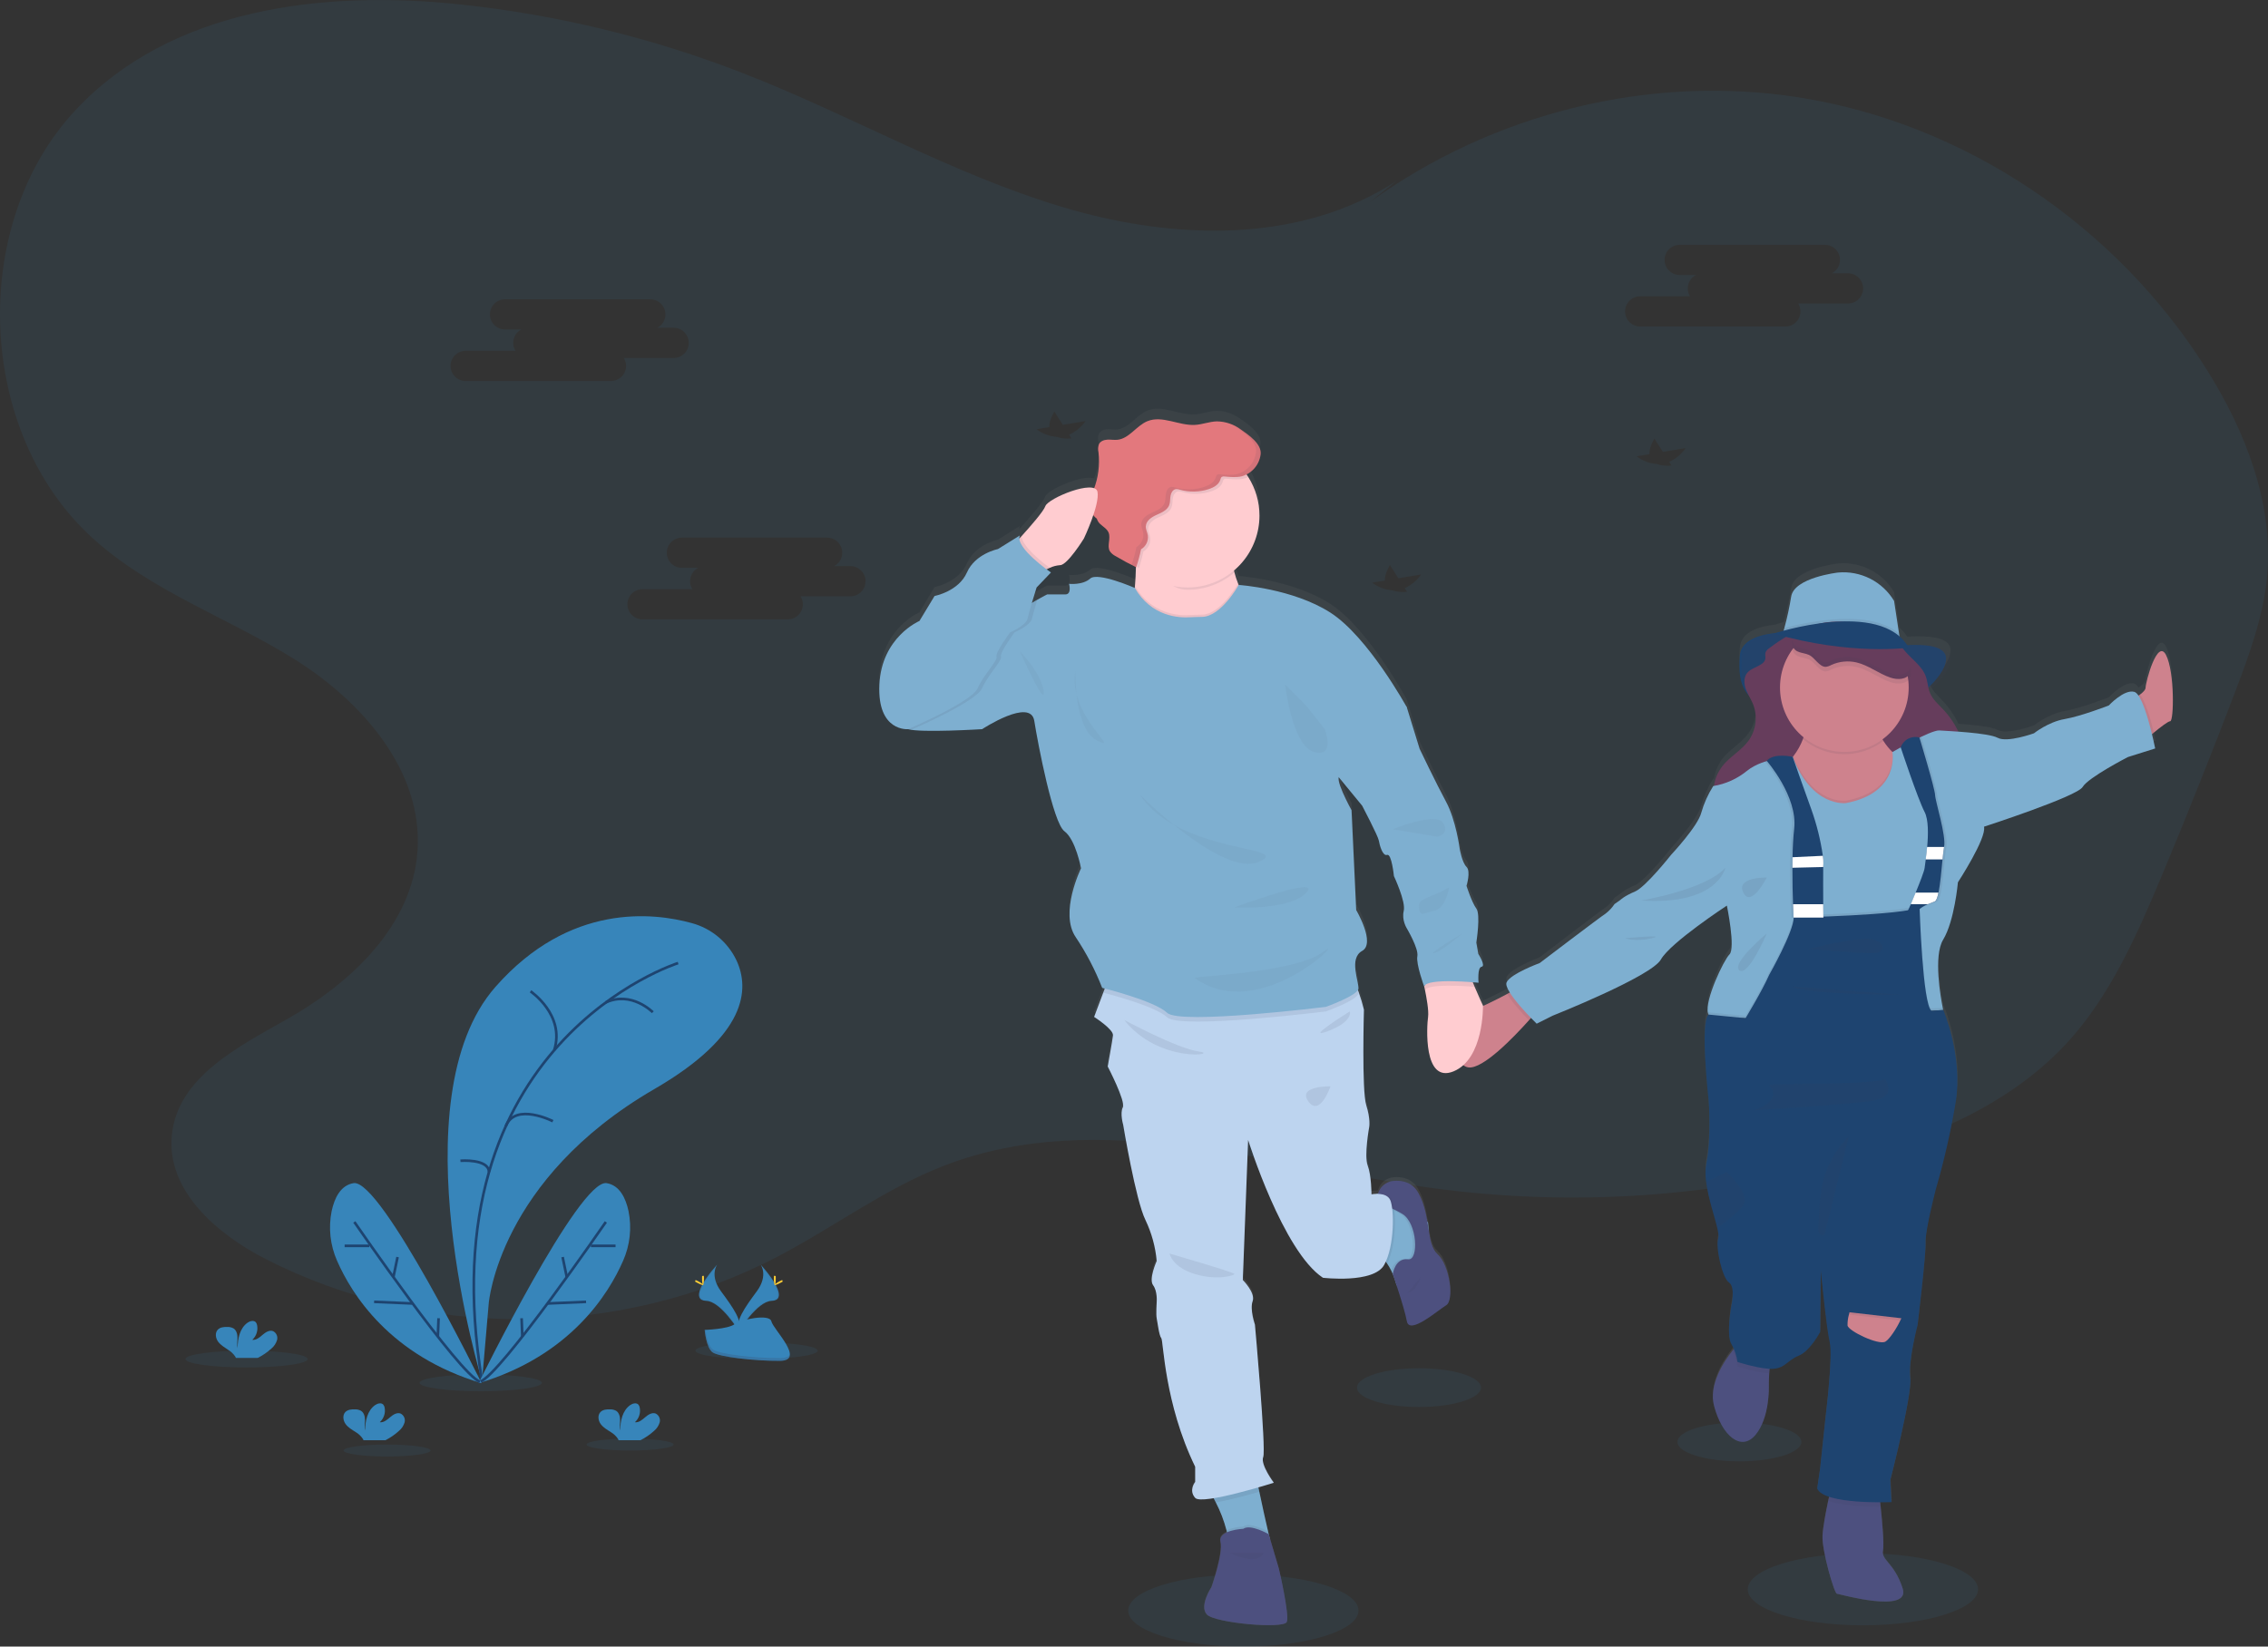<svg width="862" height="626" viewBox="0 0 862 626" fill="none" xmlns="http://www.w3.org/2000/svg">
<rect x="0" y="0" width="862" height="626" fill="#333333" stroke="none"/>
<g clip-path="url(#clip0_1224:1309)">
<path opacity="0.1" d="M838.992 140.954C804.554 85.733 746.51 46.901 683.75 37.032C627.116 28.135 567.449 42.946 520.533 76.896L530.873 68.72C493.918 92.899 445.91 91.32 403.869 78.733C361.827 66.146 323.212 43.697 282.239 27.755C247.922 14.408 211.996 5.66 175.391 1.738C123.184 -3.879 64.859 2.923 28.51 42.073C-11.993 85.672 -8.885 164.298 34.931 204.337C57.21 224.698 86.395 234.703 111.843 250.578C137.291 266.452 160.851 292.871 158.683 323.549C156.674 351.949 133.349 373.729 109.213 387.394C90.549 397.97 67.573 409.509 65.321 431.426C63.145 452.607 82.468 469.202 100.95 478.646C161.139 509.43 235.292 509.134 295.255 477.887C316.647 466.735 336.311 451.893 358.742 443.201C417.643 420.372 482.547 443.352 544.92 451.756C597.888 458.859 651.742 455.192 703.263 440.976C734.153 432.443 765.158 419.401 786.854 395.107C802.447 377.525 812.218 355.38 821.398 333.494C831.162 310.142 840.544 286.625 849.545 262.944C854.942 248.725 860.264 234.233 861.674 219.027C864.16 191.454 853.502 164.2 838.992 140.954ZM232.192 144.849H176.975C175.455 144.849 173.998 144.244 172.923 143.168C171.848 142.091 171.244 140.632 171.244 139.109C171.244 137.587 171.848 136.127 172.923 135.051C173.998 133.975 175.455 133.37 176.975 133.37H195.926C195.509 132.7 195.234 131.95 195.121 131.168C195.007 130.386 195.056 129.589 195.266 128.827C195.475 128.065 195.84 127.355 196.337 126.741C196.835 126.128 197.454 125.624 198.155 125.262H191.947C190.427 125.262 188.969 124.658 187.894 123.581C186.82 122.505 186.216 121.045 186.216 119.523C186.216 118.001 186.82 116.541 187.894 115.465C188.969 114.388 190.427 113.784 191.947 113.784H247.156C248.442 113.777 249.693 114.204 250.707 114.996C251.721 115.788 252.44 116.898 252.748 118.148C253.056 119.399 252.935 120.717 252.405 121.89C251.875 123.063 250.966 124.024 249.824 124.617H256.04C257.56 124.617 259.018 125.222 260.093 126.298C261.167 127.374 261.771 128.834 261.771 130.356C261.771 131.878 261.167 133.338 260.093 134.415C259.018 135.491 257.56 136.096 256.04 136.096H237.089C237.661 137.004 237.964 138.058 237.961 139.132C237.951 140.656 237.338 142.113 236.256 143.185C235.175 144.256 233.713 144.855 232.192 144.849ZM323.219 226.709H304.268C304.81 227.577 305.11 228.574 305.136 229.597C305.163 230.62 304.915 231.631 304.419 232.526C303.923 233.42 303.197 234.165 302.315 234.683C301.434 235.201 300.43 235.473 299.409 235.47H244.199C242.68 235.47 241.222 234.866 240.147 233.789C239.072 232.713 238.469 231.253 238.469 229.731C238.469 228.209 239.072 226.749 240.147 225.673C241.222 224.596 242.68 223.992 244.199 223.992H263.151C262.733 223.321 262.459 222.57 262.346 221.788C262.233 221.006 262.283 220.208 262.493 219.447C262.704 218.685 263.069 217.975 263.567 217.361C264.065 216.748 264.685 216.245 265.387 215.884H259.171C257.651 215.884 256.193 215.279 255.119 214.203C254.044 213.126 253.44 211.667 253.44 210.144C253.44 208.622 254.044 207.163 255.119 206.086C256.193 205.01 257.651 204.405 259.171 204.405H314.38C315.665 204.402 316.913 204.831 317.924 205.625C318.935 206.418 319.65 207.528 319.955 208.778C320.259 210.028 320.135 211.343 319.603 212.514C319.07 213.684 318.16 214.641 317.018 215.231H323.227C324.747 215.231 326.204 215.836 327.279 216.912C328.354 217.988 328.958 219.448 328.958 220.97C328.958 222.492 328.354 223.952 327.279 225.028C326.204 226.105 324.747 226.709 323.227 226.709H323.219ZM406.332 165.263L407.227 166.659C405.338 166.88 403.425 166.688 401.617 166.098C398.842 165.882 396.187 164.873 393.969 163.19L398.812 162.378C398.752 160.928 399.275 159.007 400.715 156.456L403.944 161.52L412.601 160.078C411.025 162.348 408.857 164.141 406.332 165.263ZM533.875 223.597L534.77 224.994C532.881 225.209 530.969 225.018 529.16 224.432C526.385 224.216 523.73 223.207 521.511 221.524L526.355 220.712C526.295 219.262 526.818 217.341 528.258 214.791L531.487 219.854L540.144 218.412C538.568 220.682 536.399 222.476 533.875 223.597V223.597ZM634.416 175.587L635.311 176.984C633.422 177.204 631.509 177.013 629.701 176.422C626.914 176.2 624.25 175.177 622.029 173.477L626.873 172.664C626.813 171.214 627.336 169.294 628.776 166.743L632.005 171.807L640.655 170.364C639.094 172.646 636.935 174.453 634.416 175.587V175.587ZM702.383 115.378H683.432C683.974 116.245 684.274 117.242 684.301 118.265C684.327 119.288 684.08 120.3 683.583 121.194C683.087 122.089 682.361 122.834 681.48 123.351C680.598 123.869 679.595 124.141 678.573 124.139H623.379C621.859 124.139 620.401 123.534 619.326 122.458C618.252 121.381 617.648 119.922 617.648 118.399C617.648 116.877 618.252 115.417 619.326 114.341C620.401 113.265 621.859 112.66 623.379 112.66H642.33C641.914 111.987 641.642 111.234 641.532 110.45C641.421 109.666 641.475 108.868 641.688 108.106C641.902 107.344 642.272 106.634 642.774 106.022C643.276 105.411 643.899 104.91 644.604 104.552H638.388C636.868 104.552 635.411 103.948 634.336 102.871C633.261 101.795 632.657 100.335 632.657 98.813C632.657 97.291 633.261 95.831 634.336 94.755C635.411 93.678 636.868 93.074 638.388 93.074H693.597C694.882 93.07 696.13 93.5 697.141 94.293C698.152 95.086 698.868 96.197 699.172 97.446C699.477 98.696 699.353 100.012 698.82 101.182C698.287 102.353 697.377 103.31 696.236 103.899H702.383C703.903 103.899 705.361 104.504 706.436 105.58C707.51 106.657 708.114 108.116 708.114 109.639C708.114 111.161 707.51 112.621 706.436 113.697C705.361 114.773 703.903 115.378 702.383 115.378V115.378Z" fill="#3785BA"/>
<path opacity="0.1" d="M472.563 626C496.733 626 516.326 619.868 516.326 612.305C516.326 604.741 496.733 598.609 472.563 598.609C448.394 598.609 428.801 604.741 428.801 612.305C428.801 619.868 448.394 626 472.563 626Z" fill="#3785BA"/>
<path opacity="0.1" d="M539.318 534.915C552.33 534.915 562.879 531.615 562.879 527.543C562.879 523.472 552.33 520.172 539.318 520.172C526.306 520.172 515.758 523.472 515.758 527.543C515.758 531.615 526.306 534.915 539.318 534.915Z" fill="#3785BA"/>
<path opacity="0.1" d="M661.099 555.564C674.111 555.564 684.66 552.264 684.66 548.193C684.66 544.122 674.111 540.821 661.099 540.821C648.087 540.821 637.539 544.122 637.539 548.193C637.539 552.264 648.087 555.564 661.099 555.564Z" fill="#3785BA"/>
<path opacity="0.1" d="M708.032 617.907C732.201 617.907 751.795 611.776 751.795 604.212C751.795 596.648 732.201 590.517 708.032 590.517C683.863 590.517 664.27 596.648 664.27 604.212C664.27 611.776 683.863 617.907 708.032 617.907Z" fill="#3785BA"/>
<path d="M823.249 245.833C819.944 239.304 815.486 256.279 815.486 258.291C815.486 259.157 814.501 260.143 813.371 260.986C813.182 261.13 812.992 261.267 812.795 261.396C812.443 260.722 811.874 260.187 811.18 259.878C807.299 258.792 801.485 265.101 801.485 265.101C801.485 265.101 790.925 269.238 784.679 270.324C778.433 271.41 773.05 275.767 773.05 275.767C773.05 275.767 762.923 279.472 759.261 277.513C756.942 276.268 749.952 275.555 744.32 275.137C744.259 275.016 744.206 274.894 744.153 274.773C742.742 271.851 740.902 269.156 738.695 266.779C736.792 264.736 734.571 262.854 733.525 260.265C733.434 260.037 733.358 259.809 733.283 259.574C737.194 255.991 741.265 251.307 741.341 247.253C741.424 242.698 734.655 241.848 729.015 241.939C727.575 241.939 726.157 241.939 724.883 242.037C724.062 240.764 723.067 239.612 721.927 238.614L721.775 237.604L719.865 225.047C717.699 221.417 714.553 218.474 710.79 216.556C707.027 214.638 702.799 213.824 698.594 214.206C698.594 214.206 681.917 216.089 680.795 223.491C680.139 227.558 679.269 231.587 678.187 235.562C678.074 235.949 677.983 236.26 677.914 236.503C676.338 236.936 675.178 237.262 674.579 237.475C668.742 238.09 661.654 240.117 661.23 246.304C660.805 252.491 661.229 257.691 664.648 261.335C665.217 262.429 665.816 263.507 666.278 264.645C667.171 266.913 667.495 269.364 667.223 271.786C666.951 274.208 666.09 276.526 664.717 278.538C662.367 281.894 658.735 284.088 655.893 287.026C653.492 289.47 651.942 292.625 651.473 296.022L651.109 296.075C649.112 299.248 647.58 302.691 646.561 306.301C645.265 311.524 635.145 322.41 635.145 322.41C635.145 322.41 625.472 334.785 621.379 336.531C617.285 338.277 615.776 339.795 615.776 339.795L613.616 341.313C613.616 341.313 611.895 343.925 610.174 345.011C608.454 346.096 585.159 363.952 585.159 363.952C585.159 363.952 574.174 368.082 572.666 371.346C572.279 372.174 572.825 373.624 573.848 375.271L572.81 375.825C570.005 377.343 566.541 379.12 563.653 380.38C563.655 380.335 563.655 380.289 563.653 380.243C563.653 380.243 561.917 376.516 560.492 373.069C560.241 372.454 559.991 371.847 559.733 371.27C561.083 371.376 561.932 371.468 561.932 371.468C561.932 371.468 561.356 365.66 563.084 365.394C564.812 365.128 561.833 360.46 561.833 360.46L561.075 356.11C561.075 356.11 562.804 345.367 561.075 343.044C559.347 340.721 557.346 334.344 557.346 334.344C557.346 334.344 559.066 328.825 557.346 327.087C555.625 325.348 554.761 320.118 554.761 320.118C554.761 320.118 553.32 309.094 549.591 302.125C545.861 295.156 539.531 281.81 539.531 281.81L534.649 265.868C534.649 265.868 520.004 238.872 505.639 229.595C491.273 220.318 470.768 218.966 470.768 218.966C470.7 218.792 470.624 218.625 470.556 218.45C470.004 217.05 469.539 215.618 469.161 214.161C469.1 213.918 469.055 213.675 469.002 213.402C474.048 209.071 477.372 203.068 478.368 196.488C479.365 189.908 477.967 183.188 474.429 177.554C474.217 177.22 473.997 176.901 473.77 176.582C475.208 175.812 476.441 174.708 477.364 173.362C478.287 172.015 478.875 170.467 479.076 168.846C479.531 164.853 474.528 161.391 471.579 159.326C471.284 159.114 470.973 158.909 470.662 158.719L470.268 158.476L469.737 158.172C469.57 158.081 469.396 157.983 469.214 157.899L468.812 157.694C466.826 156.675 464.623 156.154 462.392 156.176C459.625 156.267 456.971 157.36 454.212 157.527C448.072 157.907 441.75 153.731 436.057 156.108C431.872 157.838 429.174 162.758 424.686 163.236C423.427 163.373 422.162 163.122 420.896 163.191C420.261 163.172 419.632 163.316 419.069 163.608C418.505 163.9 418.025 164.331 417.674 164.861C417.174 165.81 417.34 166.964 417.469 168.034C418.018 172.714 417.459 177.457 415.839 181.881C411.556 180.295 398.23 186.117 397.305 188.714C396.6 190.718 391.612 196.48 388.276 200.2L387.427 201.141C387.398 200.738 387.46 200.333 387.609 199.957L379.271 205.18C379.271 205.18 370.659 206.903 367.498 214.168C364.337 221.434 355.195 223.203 355.195 223.203L349.456 232.776C349.456 232.776 335.091 238.849 334.227 257.152C333.363 275.456 345.105 274.279 345.105 274.279C349.98 275.729 373.244 274.279 373.244 274.279C373.244 274.279 391.635 262.087 393.067 271.083C394.5 280.079 400.254 310.256 404.567 313.452C408.88 316.648 410.882 327.671 410.882 327.671C410.882 327.671 402.543 344.798 408.873 354.083C412.912 360.181 416.28 366.7 418.917 373.525L419.834 373.76L419.251 375.347L415.764 384.7C415.764 384.7 423.23 389.482 422.942 391.813C422.654 394.144 420.933 403.709 420.933 403.709C420.933 403.709 427.832 417.055 426.68 419.378C425.527 421.701 426.808 426.051 426.808 426.051C426.808 426.051 431.561 455.074 435.291 462.62C437.622 467.552 439.067 472.856 439.559 478.29C439.559 478.29 436.451 485.251 438.172 487.574C439.892 489.897 439.559 493.959 439.559 493.959C439.559 493.959 439.286 498.893 439.559 500.351C439.832 501.809 440.438 507.016 441.295 507.889C442.151 508.762 442.455 532.851 454.182 557.235V563.043C454.182 563.043 451.597 566.231 454.182 569.116C454.94 569.936 457.669 569.822 461.209 569.23C461.474 569.739 461.74 570.278 462.02 570.839C463.758 574.222 465.119 577.786 466.076 581.468C466.144 581.733 466.197 581.999 466.25 582.265C464.613 583.024 463.392 584.163 463.809 585.932C464.886 590.487 460.368 603.347 460.368 603.347C460.368 603.347 455.622 610.529 458.639 613.793C461.656 617.057 487.938 619.456 489.014 616.625C490.091 613.793 485.982 596.127 485.982 596.127L482.093 582.925L481.866 581.923C481.047 578.355 479.637 572.054 478.531 566.672C478.417 566.11 478.311 565.563 478.197 565.024C481.639 564.03 484.042 563.263 484.042 563.263C484.042 563.263 478.872 556.294 480.016 553.394C481.161 550.494 476.863 502.606 476.863 502.606C476.863 502.606 474.968 496.866 476.097 493.678C477.227 490.489 472.36 485.555 472.36 485.555L474.376 431.867C474.376 431.867 487.589 474.524 502.811 484.689C502.811 484.689 522.058 487.005 526.083 479.747C526.296 479.368 526.493 478.988 526.682 478.533C526.864 478.768 527.039 479.003 527.198 479.246C527.789 480.118 528.316 481.031 528.774 481.979C528.987 482.404 529.176 482.822 529.343 483.232C529.343 483.232 533.687 495.849 534.695 501.292C535.703 506.736 546.399 497.155 549.636 495.219C552.873 493.283 550.925 479.77 546.399 475.633C544.125 473.59 543.564 470 542.92 465.824L542.753 463.547C542.753 463.547 542.677 463.448 542.526 463.281C541.934 459.66 541.1 455.765 539.076 452.114C536.802 448.09 533.088 447.255 529.639 447.559C528.276 447.68 526.982 448.212 525.928 449.085C524.874 449.958 524.108 451.13 523.733 452.448L523.423 452.599C522.676 452.594 521.93 452.655 521.194 452.782C521.194 452.782 521.194 445.532 519.754 441.751C518.313 437.97 520.33 426.955 520.33 426.955C520.33 426.955 520.913 424.055 519.185 418.543C517.457 413.032 518.328 381.974 518.328 381.974C517.776 379.692 517.108 377.44 516.327 375.225C516.236 374.975 516.138 374.724 516.039 374.466C516.18 374.285 516.274 374.071 516.312 373.844C516.6 371.232 512.575 362.236 517.745 359.336C522.915 356.436 515.471 343.667 515.471 343.667L513.742 305.359C513.742 305.359 508.102 295.035 508.898 292.734L517.768 303.613C517.768 303.613 523.832 315.229 524.09 316.967C524.347 318.706 525.53 323.04 527.251 322.479C528.972 321.917 529.836 330.609 529.836 330.609C529.836 330.609 534.43 340.478 533.573 343.955C532.716 347.432 534.718 350.628 534.718 350.628C534.718 350.628 539.311 358.463 538.743 361.371C538.174 364.278 541.282 372.857 541.32 372.971C541.32 372.971 541.434 373.449 541.593 374.238C542.109 376.736 543.109 382.301 542.798 384.73C542.328 387.919 540.82 410.337 552.456 405.554C553.834 404.982 555.101 404.172 556.201 403.163C556.745 403.633 557.414 403.934 558.126 404.028C563.615 404.787 575.311 392.519 581.126 385.96L581.937 385.041C583.226 386.393 584.128 387.266 584.128 387.266L590.192 384.229C590.192 384.229 627.625 369.175 631.286 362.646C634.948 356.117 656.363 341.966 656.363 341.966C656.363 341.966 659.721 358.288 657.356 360.687C655.082 362.965 647.964 378.254 649.154 383.105C649.198 383.333 649.275 383.553 649.381 383.758C645.94 386.15 649.381 416.843 649.381 416.843C649.381 416.843 650.458 430.986 648.562 440.536C648.153 442.952 648.133 445.417 648.502 447.84C649.26 454.194 651.731 461.178 652.739 465.619C653.141 467.365 653.315 468.724 653.08 469.483C652.004 472.968 654.597 484.72 657.174 486.458C659.751 488.197 658.038 495.568 658.038 495.568C658.038 495.568 656.097 506.667 658.038 509.932C658.412 510.566 658.741 511.226 659.024 511.905L658.516 512.551C654.945 517.106 649.419 525.844 651.504 533.807C654.536 545.263 661.851 551.511 667.302 544.83C672.752 538.15 672.29 526.322 672.29 526.322C672.29 526.322 672.29 524.045 672.426 521.342C672.426 520.773 672.509 520.188 672.562 519.596C673.095 519.634 673.629 519.634 674.162 519.596C678.71 519.163 679.332 516.331 683.638 514.593C687.943 512.854 691.825 505.483 691.825 505.483L692.044 481.949C692.044 481.949 694.197 503.965 695.486 509.37C696.775 514.775 693.97 537.672 693.97 537.672L691.817 558.169L690.741 565.563C691.302 566.937 692.962 567.962 695.206 568.721C695.092 569.222 694.978 569.761 694.849 570.346C693.978 574.445 692.856 580.291 692.681 583.7C692.393 589.363 697.139 605.761 698.132 605.905C699.125 606.05 726.286 613.74 723.147 603.871C720.009 594.002 714.96 593.136 715.688 589.363C716.158 586.865 715.377 578.173 714.786 572.601C714.725 571.971 714.657 571.394 714.604 570.862C717.227 570.862 718.986 570.794 718.986 570.794L718.554 562.299C718.554 562.299 726.961 529.435 726.134 523.126C725.308 516.817 728.916 502.788 728.916 502.788C728.916 502.788 732.153 475.587 731.949 471.116C731.744 466.644 735.83 450.77 735.83 450.77C739.006 439.755 741.537 428.563 743.41 417.253C746.208 399.625 738.665 381.99 738.665 381.99C738.665 381.99 738.597 381.678 738.498 381.132C737.74 377.237 734.905 361.287 738.665 355.001C742.978 347.819 744.267 333.023 744.267 333.023C744.267 333.023 755.259 316.041 754.182 311.691C754.182 311.691 789.515 300.151 791.668 296.454C793.821 292.757 808.899 284.938 808.899 284.938L819.246 281.651C819.246 281.651 818.776 279.305 818.011 276.154L818.723 275.562C821.202 273.497 824.128 271.205 824.916 271.205C826.258 271.243 826.546 252.362 823.249 245.833ZM404.855 222.61H397.964C397.964 222.61 396.448 223.37 394.242 224.645C393.59 225.009 392.893 225.404 392.158 225.867C393.052 222.831 393.939 219.938 393.939 219.938L399.397 214.191C399.397 214.191 398.73 213.736 397.722 212.961C398.116 212.779 398.541 212.582 398.988 212.4C400.224 211.823 401.554 211.475 402.915 211.375C405.719 211.375 411.966 201.141 411.966 201.141C413.307 198.226 414.499 195.243 415.536 192.206C415.939 192.691 416.383 193.14 416.863 193.55C417.1 194.325 417.537 195.024 418.129 195.576C419.273 196.655 420.774 197.474 421.358 198.94C422.26 201.172 420.6 203.973 421.828 206.053C422.373 206.834 423.106 207.466 423.958 207.89C425.967 209.09 428.021 210.206 430.098 211.284L431.728 212.134V212.339C431.69 214.571 431.584 216.962 431.364 219.384C431.364 219.634 431.311 219.885 431.289 220.143C431.289 220.143 417.204 213.926 414.338 216.537C411.473 219.149 406.295 218.564 406.295 218.564C406.295 218.564 407.44 222.61 404.855 222.61Z" fill="url(#paint0_linear_1224:1309)"/>
<path d="M482.699 241.832L451.399 260.242C451.399 260.242 413.754 250.464 424.109 242.113C428.718 238.401 430.651 230.467 431.364 222.8C431.583 220.401 431.69 218.025 431.727 215.815C431.791 211.918 431.644 208.021 431.288 204.14C431.288 204.14 474.944 196.669 469.486 207.89C468.16 210.615 468.266 214.016 469.168 217.615C469.544 219.059 470.01 220.479 470.563 221.866C474.512 231.864 482.699 241.832 482.699 241.832Z" fill="#FFCCD0"/>
<path opacity="0.1" d="M469.488 207.89C468.161 210.615 468.267 214.016 469.169 217.615C464.231 221.883 457.923 224.228 451.4 224.219C444.221 224.219 441.47 218.1 436.595 213.591C436.216 213.234 433.882 214.206 433.563 213.834C433.669 207.267 431.289 204.162 431.289 204.162C431.289 204.162 474.968 196.669 469.488 207.89Z" fill="#3F3D56"/>
<path d="M478.689 196.024C478.686 202.604 476.311 208.962 472.003 213.93C467.694 218.897 461.74 222.142 455.235 223.066C448.729 223.991 442.109 222.534 436.59 218.964C431.071 215.393 427.024 209.948 425.192 203.629C423.36 197.31 423.866 190.541 426.617 184.565C429.368 178.589 434.179 173.808 440.167 171.1C446.155 168.392 452.918 167.938 459.214 169.822C465.509 171.706 470.914 175.802 474.437 181.357C477.217 185.742 478.692 190.829 478.689 196.024V196.024Z" fill="#FFCCD0"/>
<path opacity="0.1" d="M474.436 181.357C473.953 181.597 473.444 181.786 472.92 181.918C470.768 182.465 468.516 182.23 466.31 182.017C465.962 181.944 465.599 181.989 465.279 182.146C464.893 182.397 464.794 182.905 464.65 183.361C464.051 185.13 462.224 186.162 460.466 186.77C456.874 187.984 453 188.082 449.352 187.05C448.868 186.869 448.352 186.789 447.836 186.815C446.646 186.959 445.941 188.242 445.752 189.427C445.562 190.611 445.676 191.871 445.229 192.972C444.471 194.9 442.303 195.781 440.423 196.631C438.543 197.481 436.473 198.84 436.382 200.913C436.321 202.105 436.951 203.19 437.14 204.375C437.283 205.417 437.114 206.479 436.654 207.425C436.193 208.371 435.463 209.159 434.555 209.689C434.129 211.835 433.559 213.95 432.85 216.02C429.992 213.382 427.73 210.162 426.216 206.578C424.701 202.993 423.969 199.126 424.067 195.234C424.166 191.343 425.093 187.518 426.787 184.015C428.482 180.512 430.903 177.412 433.891 174.921C436.878 172.431 440.362 170.609 444.11 169.577C447.857 168.544 451.781 168.325 455.62 168.935C459.459 169.544 463.124 170.967 466.369 173.11C469.614 175.252 472.364 178.064 474.436 181.357V181.357Z" fill="#3F3D56"/>
<path d="M471.61 163.289C468.955 161.303 465.736 160.22 462.422 160.199C459.655 160.29 457.002 161.369 454.243 161.536C448.102 161.915 441.78 157.8 436.087 160.131C431.903 161.847 429.204 166.721 424.716 167.199C423.458 167.328 422.192 167.085 420.926 167.146C419.66 167.206 418.303 167.685 417.704 168.801C417.319 169.806 417.248 170.905 417.5 171.951C418.066 176.771 417.433 181.655 415.658 186.17C414.801 188.334 413.664 190.581 414.066 192.874C414.469 194.597 415.461 196.125 416.871 197.193C417.11 197.963 417.546 198.657 418.136 199.205C419.281 200.268 420.782 201.08 421.366 202.53C422.268 204.755 420.608 207.526 421.836 209.591C422.382 210.365 423.115 210.989 423.966 211.405C426.528 212.923 429.146 214.341 431.819 215.656C432.591 213.423 433.212 211.141 433.677 208.824C434.584 208.294 435.315 207.506 435.775 206.56C436.235 205.614 436.405 204.552 436.262 203.51C436.049 202.341 435.42 201.232 435.504 200.048C435.602 197.975 437.656 196.609 439.544 195.759C441.432 194.908 443.584 194.028 444.358 192.107C444.805 190.999 444.684 189.746 444.873 188.562C445.063 187.377 445.768 186.087 446.958 185.943C447.474 185.919 447.99 186.002 448.474 186.186C452.123 187.211 455.996 187.111 459.587 185.897C461.353 185.297 463.18 184.257 463.771 182.488C463.915 182.041 464.014 181.524 464.408 181.274C464.725 181.117 465.086 181.071 465.432 181.145C467.637 181.357 469.896 181.585 472.042 181.054C473.911 180.512 475.58 179.431 476.84 177.946C478.101 176.461 478.897 174.638 479.13 172.703C479.562 168.755 474.543 165.339 471.61 163.289Z" fill="#E3787D"/>
<path opacity="0.1" d="M471.61 163.289C470.551 162.546 469.421 161.91 468.237 161.391C468.798 161.709 469.359 162.051 469.889 162.423C472.823 164.473 477.841 167.904 477.379 171.86C477.149 173.794 476.354 175.618 475.095 177.103C473.836 178.588 472.168 179.669 470.299 180.21C468.146 180.749 465.894 180.514 463.688 180.301C463.34 180.232 462.978 180.277 462.657 180.43C462.263 180.681 462.172 181.19 462.021 181.645C461.437 183.422 459.61 184.454 457.844 185.054C454.251 186.275 450.374 186.376 446.723 185.342C446.239 185.16 445.723 185.078 445.207 185.099C444.017 185.244 443.312 186.534 443.122 187.718C442.933 188.903 443.054 190.155 442.607 191.264C441.849 193.184 439.673 194.073 437.786 194.923C435.898 195.773 433.851 197.132 433.753 199.205C433.692 200.389 434.314 201.482 434.511 202.666C434.654 203.709 434.484 204.771 434.024 205.717C433.564 206.663 432.834 207.451 431.926 207.981C431.458 210.278 430.84 212.543 430.076 214.76C430.652 215.056 431.213 215.367 431.789 215.648C432.561 213.415 433.182 211.132 433.647 208.816C434.554 208.286 435.285 207.498 435.745 206.552C436.205 205.606 436.375 204.544 436.232 203.502C436.019 202.332 435.39 201.224 435.474 200.04C435.572 197.967 437.626 196.601 439.514 195.75C441.401 194.9 443.554 194.02 444.328 192.099C444.775 190.99 444.654 189.738 444.843 188.554C445.033 187.369 445.738 186.079 446.928 185.934C447.444 185.911 447.96 185.994 448.444 186.177C452.093 187.203 455.966 187.102 459.557 185.889C461.323 185.289 463.15 184.249 463.741 182.48C463.885 182.032 463.984 181.516 464.378 181.266C464.695 181.108 465.056 181.063 465.402 181.137C467.607 181.349 469.866 181.577 472.012 181.045C473.881 180.504 475.55 179.423 476.81 177.938C478.071 176.453 478.867 174.63 479.1 172.695C479.562 168.755 474.544 165.338 471.61 163.289Z" fill="#3F3D56"/>
<path d="M411.966 204.716C411.966 204.716 405.719 214.859 402.915 214.859C401.556 214.96 400.226 215.305 398.988 215.876C397.748 216.391 396.542 216.987 395.38 217.66L385.252 207.092C385.252 207.092 386.541 205.726 388.284 203.805C391.62 200.123 396.623 194.407 397.313 192.418C398.389 189.381 416.264 182.055 417.136 187.02C418.008 191.985 411.966 204.716 411.966 204.716Z" fill="#FFCCD0"/>
<path d="M584.536 383.947C584.536 383.947 583.202 385.549 581.102 387.895C575.288 394.393 563.591 406.548 558.103 405.804C550.643 404.794 554.653 384.949 559.111 384.084C561.817 383.56 568.207 380.341 572.832 377.882C575.864 376.287 578.07 375.02 578.07 375.02L584.536 383.947Z" fill="#CE828D"/>
<path d="M552.433 407.315C540.797 412.067 542.305 389.854 542.775 386.673C543.124 384.267 542.085 378.747 541.57 376.273C541.411 375.513 541.297 375.02 541.297 375.02L544.246 367.55C544.246 367.55 558.649 367.831 558.649 369.774C558.649 370.571 559.49 372.811 560.476 375.179C561.901 378.596 563.637 382.293 563.637 382.293C563.637 382.293 564.069 402.578 552.433 407.315Z" fill="#FFCCD0"/>
<path d="M482.632 585.104C482.632 585.104 464.749 595.026 466.47 587.692C466.81 585.715 466.701 583.686 466.151 581.756C465.193 578.099 463.833 574.56 462.096 571.203C460.33 567.635 458.715 565.039 458.715 565.039C458.715 565.039 476.81 553.598 477.029 557.918C477.405 561.013 477.938 564.086 478.629 567.127C479.736 572.486 481.146 578.704 481.964 582.241L482.632 585.104Z" fill="#7EAFD0"/>
<path opacity="0.1" d="M482.631 585.104C482.631 585.104 464.748 595.026 466.469 587.692C466.809 585.715 466.7 583.686 466.15 581.756C468.194 580.939 470.358 580.464 472.556 580.351C474.914 578.62 480.758 581.589 481.963 582.241L482.631 585.104Z" fill="#3F3D56"/>
<path d="M472.557 581.217C472.557 581.217 462.808 581.649 463.885 586.182C464.961 590.714 460.443 603.437 460.443 603.437C460.443 603.437 455.698 610.558 458.715 613.8C461.732 617.042 488.014 619.41 489.09 616.601C490.167 613.792 486.058 596.324 486.058 596.324L482.192 583.259C482.192 583.259 475.195 579.273 472.557 581.217Z" fill="#4D507F"/>
<path d="M544.246 484.848L530.813 488.644C530.325 486.727 529.642 484.865 528.774 483.087C528.315 482.146 527.788 481.241 527.197 480.377C525.067 477.295 521.891 474.835 517.388 476.217C507.533 479.253 517.388 456.691 517.388 456.691C517.388 456.691 520.056 455.552 522.747 454.277L523.376 453.966C525.552 452.895 527.621 451.772 528.129 451.119C529.1 449.889 538.06 459.591 541.463 463.356C542.267 464.245 542.752 464.806 542.752 464.806L543.381 473.271L544.246 484.848Z" fill="#7EAFD0"/>
<path opacity="0.1" d="M544.247 484.848L530.814 488.644C530.326 486.727 529.643 484.865 528.775 483.087C529.321 481.288 530.784 478.259 534.339 478.714C538.433 479.246 537.856 464.913 532.11 461.459C526.364 458.004 522.915 457.792 522.915 457.792C522.548 456.656 522.49 455.442 522.748 454.277L523.378 453.966C525.553 452.895 527.623 451.772 528.131 451.119C529.101 449.889 538.061 459.591 541.465 463.356C542.139 467.076 542.435 470.576 543.383 473.271L544.247 484.848Z" fill="#3F3D56"/>
<path d="M523.779 457.807C523.465 456.836 523.374 455.807 523.512 454.796C523.65 453.785 524.015 452.819 524.578 451.969C525.141 451.118 525.889 450.407 526.765 449.886C527.641 449.366 528.624 449.05 529.639 448.962C533.088 448.666 536.84 449.501 539.076 453.517C544.034 462.369 541.874 472.732 546.399 476.831C550.925 480.931 552.866 494.292 549.636 496.243C546.407 498.194 535.703 507.676 534.695 502.279C533.687 496.881 529.343 484.377 529.343 484.377C529.343 484.377 530.207 478.114 535.195 478.76C539.296 479.291 538.72 464.958 532.974 461.504C527.228 458.05 523.779 457.837 523.779 457.837V457.807Z" fill="#4D507F"/>
<path opacity="0.1" d="M478.629 567.126C474.005 568.463 467.319 570.277 462.096 571.203C460.33 567.635 458.715 565.039 458.715 565.039C458.715 565.039 476.81 553.598 477.029 557.918C477.405 561.013 477.938 564.086 478.629 567.126V567.126Z" fill="#3F3D56"/>
<path opacity="0.1" d="M527.197 480.392C525.067 477.31 521.891 474.851 517.388 476.232C507.533 479.269 517.388 456.706 517.388 456.706C517.388 456.706 520.488 455.385 523.376 453.981C525.158 453.86 528.243 454.042 529.236 456.441C530.638 459.819 530.942 473.082 527.197 480.392Z" fill="#3F3D56"/>
<path d="M526.082 480.893C522.057 488.082 502.81 485.782 502.81 485.782C487.588 475.715 474.375 433.399 474.375 433.399L472.358 486.625C472.358 486.625 477.24 491.506 476.096 494.679C474.951 497.853 476.96 503.592 476.96 503.592C476.96 503.592 481.266 551.055 480.113 553.94C478.961 556.825 484.139 563.718 484.139 563.718C484.139 563.718 456.849 572.35 454.256 569.472C451.664 566.595 454.256 563.399 454.256 563.399V557.637C442.491 533.473 442.195 509.597 441.369 508.731C440.543 507.866 439.936 502.658 439.633 501.261C439.33 499.864 439.633 494.922 439.633 494.922C439.633 494.922 439.967 490.899 438.246 488.598C436.525 486.298 439.633 479.39 439.633 479.39C439.141 474 437.695 468.741 435.365 463.857C431.636 456.379 426.883 427.607 426.883 427.607C426.883 427.607 425.602 423.287 426.754 420.995C427.906 418.702 421.008 405.462 421.008 405.462C421.008 405.462 422.736 395.965 423.017 393.665C423.297 391.365 415.838 386.612 415.838 386.612L419.325 377.343L423.017 367.474C423.017 367.474 508.616 369.197 512.065 370.343C513.733 370.897 515.257 374.056 516.394 377.176C517.176 379.369 517.844 381.601 518.395 383.864C518.395 383.864 517.531 414.641 519.252 420.107C520.973 425.573 520.396 428.457 520.396 428.457C520.396 428.457 518.395 439.389 519.82 443.124C521.245 446.859 521.261 454.064 521.261 454.064C521.261 454.064 527.007 452.91 528.439 456.341C529.872 459.773 530.092 473.704 526.082 480.893Z" fill="#BDD4EF"/>
<path d="M698.139 605.882C697.146 605.745 692.4 589.484 692.688 583.866C692.863 580.488 693.985 574.695 694.856 570.626C695.433 567.962 695.895 566.071 695.895 566.071L714.232 568.075C714.232 568.075 714.475 570.08 714.77 572.889C715.362 578.408 716.143 587.024 715.673 589.499C714.915 593.249 719.978 594.107 723.132 603.885C726.285 613.663 699.147 606.034 698.139 605.882Z" fill="#4D507F"/>
<path d="M674.01 513.97C673.032 515.564 672.607 519.125 672.425 522.123C672.251 524.818 672.289 527.065 672.289 527.065C672.289 527.065 672.721 538.863 667.263 545.468C661.805 552.072 654.482 545.9 651.465 534.543C649.373 526.648 654.907 518.009 658.477 513.469C660.046 511.48 661.229 510.28 661.229 510.28C661.229 510.28 675.852 510.948 674.01 513.97Z" fill="#4D507F"/>
<path d="M682.265 240.534C682.265 240.534 661.95 238.955 661.229 249.454C660.509 259.953 662.298 268.038 677.854 269.321C693.409 270.604 687.799 240.739 687.799 240.739L682.265 240.534Z" fill="#1E4470"/>
<path d="M719.865 245.803C719.865 245.803 739.794 242.69 739.65 250.464C739.506 258.238 724.436 268.343 724.436 268.343L719.865 245.803Z" fill="#1E4470"/>
<path opacity="0.15" d="M683.016 240.534C683.016 240.534 662.708 238.955 661.988 249.454C661.267 259.953 663.049 268.038 678.604 269.321C694.159 270.604 688.557 240.739 688.557 240.739L683.016 240.534Z" fill="#3F3D56"/>
<path opacity="0.15" d="M721.555 245.803C721.555 245.803 741.484 242.69 741.34 250.464C741.196 258.238 726.118 268.343 726.118 268.343L721.555 245.803Z" fill="#3F3D56"/>
<path d="M687.98 237.558C682.402 239.802 677.156 242.798 672.387 246.463C671.713 246.875 671.205 247.512 670.954 248.263C670.914 248.867 670.927 249.474 670.992 250.077C670.871 253.114 666.285 253.372 664.223 255.626C662.76 257.221 662.783 259.726 663.465 261.776C664.147 263.825 665.443 265.632 666.262 267.636C667.155 269.883 667.479 272.316 667.207 274.718C666.935 277.121 666.074 279.419 664.701 281.408C662.351 284.74 658.719 286.912 655.877 289.827C652.087 293.752 649.759 300.136 652.776 304.722C654.618 307.531 657.992 308.996 659.963 311.706C662.085 314.644 662.237 318.584 661.729 322.175C661.221 325.766 660.137 329.296 660.107 332.925C660.038 340.015 664.147 346.741 669.87 350.924C675.594 355.107 682.757 356.998 689.815 357.377C692.324 357.522 694.932 357.476 697.214 356.428C699.495 355.381 701.284 353.392 702.846 351.372C707.554 345.305 711.168 338.461 713.527 331.148C714.55 327.983 715.399 324.619 717.598 322.129C719.207 320.506 721.077 319.166 723.131 318.167L733.229 312.503C736.541 310.643 740.172 308.381 741.044 304.684C742.03 300.493 739.119 295.619 741.484 292.021C742.242 290.852 743.485 290.055 744.357 288.984C746.805 285.887 745.873 281.317 744.137 277.771C742.723 274.869 740.883 272.195 738.679 269.838C736.776 267.819 734.555 265.959 733.509 263.385C732.706 261.411 732.675 259.187 731.955 257.183C730.439 253.007 726.33 250.464 723.571 246.995C721.297 244.118 719.91 240.542 717.249 238.029C712.936 233.945 708.152 235.25 702.846 235.41C700.223 235.493 697.782 234.522 695.197 234.476C692.165 234.393 690.838 236.412 687.98 237.558Z" fill="#663D5C"/>
<path d="M722.373 244.831L677.754 240.276C677.754 240.276 677.913 239.745 678.186 238.758C679.258 234.828 680.121 230.845 680.771 226.824C681.916 219.536 698.593 217.668 698.593 217.668C702.796 217.28 707.023 218.087 710.789 219.995C714.556 221.903 717.709 224.835 719.887 228.456L721.774 240.876L722.373 244.831Z" fill="#7EAFD0"/>
<path d="M730.819 293.182L723.928 310.871L694.842 315.836C694.842 315.836 660.805 308.502 676.527 293.182C678.356 291.423 680.049 289.528 681.591 287.511C683.128 285.527 684.362 283.324 685.252 280.975C687.769 273.945 683.857 270.529 683.857 270.529C683.857 270.529 712.504 257.365 712.936 272.252C713.031 275.602 714.032 278.864 715.832 281.689C716.831 283.25 718.009 284.69 719.342 285.978C722.66 289.108 726.56 291.555 730.819 293.182V293.182Z" fill="#CE828D"/>
<path d="M824.825 274.195C824.067 274.195 821.111 276.473 818.632 278.507C816.615 280.17 814.91 281.673 814.91 281.673L810.172 265.996C811.285 265.426 812.354 264.774 813.371 264.045C814.5 263.21 815.486 262.223 815.486 261.373C815.486 259.377 819.943 242.546 823.248 249.021C826.553 255.497 826.258 274.195 824.825 274.195Z" fill="#CE828D"/>
<path opacity="0.1" d="M482.699 241.832L451.399 260.242C451.399 260.242 413.754 250.464 424.109 242.113C428.718 238.401 430.651 230.468 431.364 222.8C437.64 233.527 447.935 234.187 452.642 233.815C454.06 233.717 455.485 233.724 456.902 233.686C463.422 233.504 469.41 223.855 470.547 221.866C474.512 231.864 482.699 241.832 482.699 241.832Z" fill="#3F3D56"/>
<path opacity="0.1" d="M516.327 377.259C516.327 377.388 516.327 377.51 516.327 377.609C516.039 380.197 503.971 384.517 503.971 384.517C503.971 384.517 448.534 391.418 443.652 386.795C439.104 382.543 421.866 378.049 419.273 377.381L422.965 367.512C422.965 367.512 508.565 369.235 512.014 370.381C513.666 370.974 515.19 374.132 516.327 377.259Z" fill="#3F3D56"/>
<path d="M515.447 345.975C515.447 345.975 522.914 358.622 517.722 361.507C512.529 364.392 516.577 373.297 516.289 375.886C516.001 378.475 503.933 382.787 503.933 382.787C503.933 382.787 448.496 389.695 443.614 385.064C438.732 380.433 418.901 375.567 418.901 375.567C416.262 368.798 412.894 362.338 408.857 356.299C402.535 347.091 410.866 330.116 410.866 330.116C410.866 330.116 408.857 319.191 404.552 316.018C400.246 312.845 394.515 282.972 393.097 274.051C391.68 265.131 373.274 277.217 373.274 277.217C373.274 277.217 350.009 278.659 345.135 277.217C345.038 277.19 344.945 277.146 344.862 277.088C341.239 274.636 364.087 248.156 364.087 248.156C364.087 248.156 381.325 244.998 381.029 239.805C380.832 236.177 389.208 230.862 394.257 228C396.433 226.763 397.987 225.989 397.987 225.989H404.877C407.462 225.989 406.318 221.965 406.318 221.965C406.318 221.965 411.488 222.542 414.361 219.953C417.234 217.364 431.311 223.529 431.311 223.529C437.58 234.37 447.943 235.007 452.665 234.658C454.083 234.567 455.508 234.575 456.926 234.529C464.195 234.332 470.798 222.383 470.798 222.383C470.798 222.383 491.341 223.711 505.669 232.92C519.996 242.128 534.679 268.874 534.679 268.874C534.679 268.874 513.135 295.634 509.664 295.065C506.192 294.496 513.674 308.009 513.674 308.009L515.447 345.975Z" fill="#7EAFD0"/>
<path opacity="0.1" d="M394.234 228.016C393.431 230.726 392.514 233.869 392.21 235.213C391.642 237.801 385.615 240.398 385.615 240.398C385.615 240.398 379.862 248.156 380.438 249.599C381.014 251.041 375.556 256.5 373.251 261.677C370.947 266.855 346.856 277.217 346.856 277.217C346.189 277.254 345.519 277.211 344.862 277.088C341.239 274.636 364.086 248.156 364.086 248.156C364.086 248.156 381.325 244.998 381.029 239.805C380.809 236.192 389.186 230.878 394.234 228.016Z" fill="#3F3D56"/>
<path opacity="0.1" d="M398.988 215.876C397.748 216.392 396.542 216.988 395.38 217.66L385.252 207.093C385.252 207.093 386.541 205.726 388.284 203.806C388.405 207.67 395.925 213.622 398.988 215.876Z" fill="#3F3D56"/>
<path d="M387.617 203.57L379.278 208.748C379.278 208.748 370.659 210.456 367.498 217.653C364.337 224.85 355.195 226.581 355.195 226.581L349.456 236.078C349.456 236.078 335.091 242.151 334.227 260.242C333.363 278.333 345.143 277.217 345.143 277.217C345.143 277.217 369.272 266.862 371.569 261.677C373.866 256.492 379.331 251.049 378.755 249.599C378.179 248.148 383.925 240.397 383.925 240.397C383.925 240.397 389.99 237.801 390.528 235.212C391.066 232.624 393.977 223.354 393.977 223.354L399.435 217.653C399.435 217.653 385.608 208.171 387.617 203.57Z" fill="#7EAFD0"/>
<path opacity="0.1" d="M560.506 375.179C556.169 374.815 543.646 373.98 541.554 376.273C541.395 375.513 541.281 375.02 541.281 375.02L544.23 367.55C544.23 367.55 558.633 367.831 558.633 369.774C558.679 370.571 559.52 372.811 560.506 375.179Z" fill="#3F3D56"/>
<path d="M524.066 260.242L534.679 268.874L539.56 284.695C539.56 284.695 545.883 297.927 549.62 304.836C553.357 311.744 554.79 322.668 554.79 322.668C554.79 322.668 555.646 327.846 557.375 329.569C559.103 331.292 557.375 336.766 557.375 336.766C557.375 336.766 559.384 343.09 561.104 345.398C562.825 347.706 561.104 358.342 561.104 358.342L561.862 362.654C561.862 362.654 564.834 367.262 563.113 367.543C561.392 367.823 561.961 373.616 561.961 373.616C561.961 373.616 542.138 371.604 541.281 375.058C541.281 375.058 538.12 366.427 538.696 363.549C539.272 360.672 534.671 352.921 534.671 352.921C534.671 352.921 532.662 349.755 533.526 346.301C534.39 342.847 529.789 333.069 529.789 333.069C529.789 333.069 528.925 324.437 527.204 325.014C525.483 325.591 524.331 321.279 524.043 319.548C523.755 317.817 517.721 306.316 517.721 306.316L505.66 291.641L524.066 260.242Z" fill="#7EAFD0"/>
<path opacity="0.1" d="M715.832 281.689C711.417 285.077 705.978 286.853 700.417 286.724C694.855 286.594 689.505 284.566 685.252 280.975C687.769 273.945 683.857 270.529 683.857 270.529C683.857 270.529 712.504 257.365 712.936 272.252C713.031 275.602 714.032 278.863 715.832 281.689V281.689Z" fill="#3F3D56"/>
<path d="M700.982 285.863C714.488 285.863 725.437 274.898 725.437 261.373C725.437 247.847 714.488 236.882 700.982 236.882C687.476 236.882 676.527 247.847 676.527 261.373C676.527 274.898 687.476 285.863 700.982 285.863Z" fill="#CE828D"/>
<path opacity="0.1" d="M730.819 293.182L723.928 310.871L694.842 315.835C694.842 315.835 660.805 308.502 676.527 293.182C678.356 291.423 680.049 289.527 681.591 287.511C689.035 306.164 701.626 304.402 701.626 304.402C719.061 301.1 719.615 289.432 719.372 285.978C722.682 289.104 726.57 291.551 730.819 293.182V293.182Z" fill="#3F3D56"/>
<path opacity="0.1" d="M818.632 278.507C816.615 280.17 814.91 281.673 814.91 281.673L810.172 265.996C811.285 265.425 812.354 264.773 813.371 264.045C815.418 266.687 817.389 273.466 818.632 278.507Z" fill="#3F3D56"/>
<path opacity="0.1" d="M584.536 383.947C584.536 383.947 583.202 385.549 581.102 387.895C578.646 385.367 574.735 381.108 572.832 377.882C575.864 376.287 578.07 375.02 578.07 375.02L584.536 383.947Z" fill="#3F3D56"/>
<path d="M819.125 284.551L808.778 287.807C808.778 287.807 793.7 295.558 791.547 299.195C789.394 302.831 754.061 314.295 754.061 314.295C755.138 318.607 744.146 335.437 744.146 335.437C744.146 335.437 742.857 350.112 738.544 357.233C734.754 363.466 737.604 379.249 738.377 383.128C738.476 383.675 738.544 383.986 738.544 383.986C738.544 383.986 651.504 389.596 649.351 385.709C649.243 385.507 649.167 385.289 649.124 385.064C647.934 380.259 655.067 365.106 657.326 362.843C659.691 360.467 656.333 344.289 656.333 344.289C656.333 344.289 634.918 358.311 631.256 364.787C627.595 371.262 590.109 386.15 590.109 386.15L584.045 389.186C584.045 389.186 571.12 376.675 572.628 373.434C574.137 370.192 585.182 366.138 585.182 366.138C585.182 366.138 608.446 348.449 610.198 347.364C611.542 346.344 612.706 345.104 613.639 343.697L615.8 342.179C615.8 342.179 617.316 340.66 621.402 338.945C625.488 337.229 635.191 324.923 635.191 324.923C635.191 324.923 645.311 314.135 646.607 308.98C647.626 305.398 649.158 301.981 651.155 298.838C655.89 298.069 660.336 296.057 664.042 293.008C670.463 287.868 681.227 287.853 681.371 287.853C688.785 307.067 701.604 305.314 701.604 305.314C722.147 301.434 719.244 285.917 719.244 285.917C719.244 285.917 733.844 277.483 737.073 277.703C740.303 277.923 755.608 278.561 759.269 280.504C762.931 282.448 773.058 278.781 773.058 278.781C773.058 278.781 778.44 274.461 784.687 273.383C790.933 272.305 801.493 268.206 801.493 268.206C801.493 268.206 807.307 261.95 811.188 263.028C815.07 264.106 819.125 284.551 819.125 284.551Z" fill="#7EAFD0"/>
<path opacity="0.1" d="M738.573 384.016C738.573 384.016 651.533 389.627 649.38 385.74C649.272 385.537 649.195 385.32 649.152 385.094C649.221 385.016 649.297 384.945 649.38 384.882L663.389 386.241C663.389 386.241 669.734 375.818 672.372 369.775C672.372 369.775 681.696 353.377 681.696 347.987C681.696 347.987 723.275 347.121 729.529 344.1C729.529 344.1 730.689 381.299 734.077 383.432L738.391 383.159C738.504 383.705 738.573 384.016 738.573 384.016Z" fill="#3F3D56"/>
<path opacity="0.1" d="M674.009 513.97C673.031 515.564 672.607 519.125 672.425 522.123C667.626 521.873 660.372 519.512 660.372 519.512C660.065 517.4 659.425 515.35 658.477 513.439C660.046 511.449 661.228 510.25 661.228 510.25C661.228 510.25 675.851 510.948 674.009 513.97Z" fill="#3F3D56"/>
<path opacity="0.1" d="M714.77 572.873C709.463 572.873 700.26 572.57 694.855 570.596C695.432 567.931 695.894 566.041 695.894 566.041L714.231 568.076C714.231 568.076 714.512 570.065 714.77 572.873Z" fill="#3F3D56"/>
<path d="M743.319 418.968C741.445 430.183 738.914 441.279 735.738 452.196C735.738 452.196 731.644 467.934 731.857 472.36C732.069 476.786 728.825 503.759 728.825 503.759C728.825 503.759 725.163 517.568 726.027 523.824C726.891 530.079 718.447 562.663 718.447 562.663L718.879 571.074C718.879 571.074 693.241 572.16 690.656 565.897L691.733 558.563L693.886 538.286C693.886 538.286 696.691 515.625 695.402 510.197C694.113 504.769 692.044 483.049 692.044 483.049L691.824 506.348C691.824 506.348 687.95 513.689 683.637 515.412C679.324 517.135 678.679 519.967 674.161 520.377C669.643 520.787 660.372 517.788 660.372 517.788C660.021 515.357 659.216 513.013 657.999 510.88C656.059 507.646 657.999 496.638 657.999 496.638C657.999 496.638 659.72 489.304 657.135 487.581C654.55 485.858 651.965 474.205 653.042 470.75C653.277 469.991 653.102 468.655 652.701 466.955C651.692 462.551 649.251 455.636 648.463 449.334C648.103 446.918 648.136 444.46 648.562 442.054C650.495 432.557 649.418 418.52 649.418 418.52C649.418 418.52 645.977 388.1 649.418 385.724L663.427 387.09C663.427 387.09 669.772 376.667 672.41 370.624C672.41 370.624 681.734 354.226 681.734 348.829C681.734 348.829 723.313 347.971 729.567 344.949C729.567 344.949 730.727 382.148 734.116 384.274L738.596 384.001C738.596 384.001 746.116 401.492 743.319 418.968Z" fill="#1E4470"/>
<path d="M722.934 499.751C722.879 500.553 722.641 501.332 722.237 502.028C720.956 504.845 718.174 509.141 716.597 510.052C714.012 511.571 702.384 505.953 702.194 503.903C702.167 502.503 702.346 501.106 702.725 499.758C702.998 498.619 703.27 497.754 703.27 497.754C703.27 497.754 719.432 501.428 722.222 499.697H722.267C722.692 499.379 722.896 499.439 722.934 499.751Z" fill="#CE828D"/>
<path opacity="0.1" d="M692.09 329.621C692.021 332.491 692.09 339.103 692.09 343.772C692.09 346.688 692.143 348.844 692.143 348.844H680.84C680.84 348.844 680.734 346.87 680.62 343.772C680.491 340.197 680.355 335.141 680.378 329.902C680.378 328.574 680.378 327.238 680.423 325.902C680.499 322.03 680.689 318.249 681.052 315.083C682.447 302.777 670.637 289.272 670.637 289.272C673.358 286.038 680.491 287.754 680.491 287.754C680.491 287.754 684.494 299.27 687.61 307.795C689.636 313.471 691.089 319.336 691.946 325.302C692.103 326.291 692.169 327.292 692.143 328.293C692.128 328.574 692.112 329.014 692.09 329.621Z" fill="#3F3D56"/>
<path d="M692.953 329.621C692.885 332.491 692.953 339.103 692.953 343.772C692.953 346.688 693.006 348.844 693.006 348.844H681.696C681.696 348.844 681.597 346.87 681.483 343.772C681.354 340.197 681.218 335.141 681.241 329.902C681.241 328.574 681.241 327.238 681.286 325.902C681.362 322.03 681.552 318.249 681.915 315.083C683.31 302.777 671.492 289.272 671.492 289.272C674.221 286.038 681.347 287.754 681.347 287.754C681.347 287.754 685.342 299.27 688.465 307.795C690.488 313.472 691.94 319.337 692.801 325.302C692.958 326.291 693.024 327.292 692.998 328.293C692.991 328.574 692.968 329.014 692.953 329.621Z" fill="#1E4470"/>
<path opacity="0.1" d="M739.756 321.992C739.552 323.032 739.362 324.74 739.165 326.737C738.756 330.768 738.324 335.983 737.649 339.354C737.27 341.191 736.808 342.467 736.239 342.702L733.465 343.772L730.357 344.964L726.278 345.61L727.036 343.772C727.521 342.626 728.181 341.039 728.871 339.354C730.447 335.513 732.161 331.117 732.274 329.963C732.327 329.455 732.502 328.285 732.706 326.737C732.888 325.385 733.086 323.746 733.237 321.992C733.669 317.217 733.775 311.607 732.274 308.714C729.583 303.537 723.178 284.102 723.178 284.102C723.685 282.702 724.699 281.543 726.018 280.855C727.338 280.168 728.867 280.002 730.303 280.39C730.303 280.39 736.148 299.65 736.247 302.246C736.345 304.842 740.621 317.672 739.756 321.992Z" fill="#3F3D56"/>
<path d="M738.892 321.992C738.687 323.032 738.498 324.74 738.301 326.737C737.899 330.768 737.467 335.983 736.784 339.354C736.405 341.191 735.943 342.467 735.374 342.702L732.661 343.772C731.553 344.236 730.517 344.855 729.583 345.61L725.088 346.308C725.088 346.308 725.785 344.896 726.255 343.772C726.725 342.649 727.4 341.039 728.089 339.354C729.666 335.513 731.387 331.117 731.493 329.963C731.546 329.455 731.721 328.285 731.925 326.737C732.107 325.385 732.304 323.746 732.463 321.992C732.896 317.217 732.994 311.607 731.493 308.714C728.81 303.537 722.396 284.102 722.396 284.102C722.904 282.702 723.917 281.543 725.237 280.855C726.557 280.168 728.086 280.002 729.522 280.39C729.522 280.39 735.367 299.65 735.473 302.246C735.579 304.842 739.756 317.672 738.892 321.992Z" fill="#1E4470"/>
<path d="M693.015 328.347C693.015 328.574 692.969 329.015 692.954 329.622L681.242 329.903C681.242 328.574 681.242 327.238 681.288 325.902L692.818 325.355C692.975 326.344 693.041 327.346 693.015 328.347V328.347Z" fill="white"/>
<path d="M693.014 348.844H681.697C681.697 348.844 681.598 346.87 681.484 343.772H692.961C692.992 346.688 693.014 348.844 693.014 348.844Z" fill="white"/>
<path d="M738.891 321.992C738.687 323.032 738.497 324.74 738.3 326.737H731.895C732.076 325.386 732.274 323.746 732.433 321.992H738.891Z" fill="white"/>
<path d="M736.754 339.354C736.375 341.192 735.913 342.467 735.344 342.702L732.63 343.773H726.225C726.71 342.626 727.369 341.04 728.059 339.354H736.754Z" fill="white"/>
<path opacity="0.05" d="M488.43 260.242C488.43 260.242 491.075 283.564 499.384 285.864C507.692 288.164 503.538 277.232 503.538 277.232L496.503 268.342L488.43 260.242Z" fill="#3F3D56"/>
<path opacity="0.05" d="M433.273 302.163C433.273 302.163 464.846 333.752 478.522 327.625C492.197 321.499 448.018 324.817 433.273 302.163Z" fill="#3F3D56"/>
<path opacity="0.05" d="M469.168 344.965C469.168 344.965 490.227 346.232 496.503 339.354C502.78 332.476 469.168 344.965 469.168 344.965Z" fill="#3F3D56"/>
<path opacity="0.05" d="M454.059 371.817C453.134 371.156 492.212 369.926 502.787 361.947C513.362 353.969 479.363 389.968 454.059 371.817Z" fill="#3F3D56"/>
<path opacity="0.05" d="M387.578 247.549C387.578 247.549 395.917 256.021 396.675 262.854C397.433 269.686 387.578 247.549 387.578 247.549Z" fill="#3F3D56"/>
<path opacity="0.05" d="M408.736 254.905C408.736 254.905 407.978 277.399 417.218 281.673C426.459 285.948 405.711 271.903 408.736 254.905Z" fill="#3F3D56"/>
<path opacity="0.05" d="M529.344 315.274C529.344 315.274 545.847 308.441 548.492 312.882C551.138 317.323 546.218 318.075 546.218 318.075L529.344 315.274Z" fill="#3F3D56"/>
<path opacity="0.05" d="M550.772 337.289C543.95 341.563 538.833 341.191 539.326 344.972C539.819 348.752 540.425 347.287 545.034 346.316C549.643 345.344 550.772 337.289 550.772 337.289Z" fill="#3F3D56"/>
<path opacity="0.05" d="M555.8 354.887C555.8 354.887 547.59 361.977 545.02 362.357C542.45 362.737 555.8 354.887 555.8 354.887Z" fill="#3F3D56"/>
<path opacity="0.1" d="M672.379 412.667C671.303 411.597 707.887 412.667 716.574 410.39C716.574 410.39 720.978 416.82 712.541 418.338C704.104 419.856 666.717 422.134 666.717 422.134C666.717 422.134 678.035 418.346 672.379 412.667Z" fill="#3F3D56"/>
<path opacity="0.1" d="M662.594 458.058C661.26 460.335 656.81 463.903 652.74 466.917C651.731 462.514 649.29 455.598 648.502 449.297L656.401 445.577C656.143 445.577 665.24 453.518 662.594 458.058Z" fill="#3F3D56"/>
<path opacity="0.1" d="M623.742 342.354C623.742 342.354 648.227 338.3 655.77 329.903C655.77 329.903 652.92 344.29 623.742 342.354Z" fill="#3F3D56"/>
<path opacity="0.1" d="M617.609 356.687C617.609 356.687 621.4 358.205 627.813 356.687C634.226 355.168 617.609 356.687 617.609 356.687Z" fill="#3F3D56"/>
<path opacity="0.1" d="M671.493 354.887C671.493 354.887 657.75 366.381 661.101 368.909C664.451 371.437 671.493 354.887 671.493 354.887Z" fill="#3F3D56"/>
<path opacity="0.1" d="M671.492 333.608C671.492 333.608 659.599 333.372 662.593 339.355C665.587 345.337 671.492 333.608 671.492 333.608Z" fill="#3F3D56"/>
<path opacity="0.1" d="M693.887 255.239C694.631 255.16 695.349 254.921 695.994 254.541C699.001 253.164 702.377 252.82 705.599 253.561C710.215 254.639 714.058 257.858 718.561 259.354C721.154 260.219 724.626 260.151 725.907 257.729C727.036 255.581 725.702 253.007 724.391 250.957C722.117 247.321 719.623 243.533 715.84 241.468C713.663 240.405 711.337 239.681 708.942 239.319C704.136 238.386 699.208 237.672 694.349 238.31C690.559 238.811 679.59 241.346 681.318 247.184C682.182 250.107 685.23 249.697 687.511 250.692C689.679 251.648 691.468 255.3 693.887 255.239Z" fill="#3F3D56"/>
<path d="M693.887 253.516C694.629 253.429 695.346 253.191 695.994 252.817C699 251.437 702.377 251.093 705.599 251.838C710.215 252.916 714.058 256.127 718.561 257.63C721.154 258.496 724.626 258.427 725.907 256.006C727.036 253.85 725.702 251.284 724.391 249.234C722.117 245.597 719.623 241.809 715.84 239.744C713.664 238.678 711.337 237.954 708.942 237.596C704.136 236.662 699.208 235.949 694.349 236.579C690.559 237.08 679.59 239.615 681.318 245.461C682.182 248.384 685.23 247.966 687.511 248.968C689.679 249.917 691.468 253.554 693.887 253.516Z" fill="#663D5C"/>
<path opacity="0.1" d="M722.373 244.831L677.754 240.276C677.754 240.276 677.913 239.745 678.186 238.758C687.548 236.275 710.691 231.447 721.774 240.846L722.373 244.831Z" fill="#3F3D56"/>
<path d="M674.115 240.875C674.115 240.875 714.959 227.446 725.443 246.243C725.443 246.19 703.732 249.386 674.115 240.875Z" fill="#1E4470"/>
<path opacity="0.1" d="M693.416 469.543C693.056 469.722 692.64 469.751 692.259 469.623C691.878 469.495 691.563 469.22 691.384 468.86C691.06 468.115 690.953 467.295 691.074 466.491L691.278 462.893C691.589 457.412 691.907 451.855 693.605 446.632C695.52 441.108 698.625 436.074 702.702 431.889" fill="#3F3D56"/>
<path opacity="0.1" d="M687.223 360.823C687.223 360.823 707.69 355.509 712.519 357.362C717.348 359.214 715.718 362.091 712.519 362.38C709.32 362.668 687.223 360.823 687.223 360.823Z" fill="#3F3D56"/>
<path opacity="0.1" d="M681.242 375.027C685.791 378.193 722.374 378.193 722.374 378.193L681.242 375.027Z" fill="#3F3D56"/>
<path opacity="0.1" d="M513.006 384.518C513.006 384.518 514.522 388.26 504.766 391.995C495.01 395.73 513.006 384.518 513.006 384.518Z" fill="#3F3D56"/>
<path opacity="0.1" d="M505.683 413.001C505.683 413.001 492.918 412.713 497.292 418.756C501.666 424.799 505.683 413.001 505.683 413.001Z" fill="#3F3D56"/>
<path opacity="0.1" d="M427.262 387.759C427.262 387.759 447.365 398.615 455.696 399.769C464.027 400.923 440.475 404.529 427.262 387.759Z" fill="#3F3D56"/>
<path opacity="0.1" d="M444.494 476.573C444.494 476.573 445.495 481.751 454.046 484.34C462.597 486.928 469.139 484.916 469.207 484.34C469.275 483.763 444.494 476.573 444.494 476.573Z" fill="#3F3D56"/>
<path opacity="0.1" d="M467.334 590.395C467.334 590.395 477.894 595.709 480.259 590.395Z" fill="#3F3D56"/>
<path opacity="0.1" d="M539.94 485.63C539.94 485.63 538.197 491.263 534.982 491.46Z" fill="#3F3D56"/>
<path opacity="0.1" d="M725.883 254.275C724.61 256.704 721.13 256.765 718.537 255.899C714.035 254.381 710.199 251.192 705.575 250.107C702.353 249.366 698.977 249.71 695.97 251.086C695.326 251.468 694.607 251.706 693.863 251.785C691.445 251.823 689.656 248.194 687.495 247.23C685.221 246.227 682.189 246.637 681.302 243.715C681.267 243.603 681.239 243.489 681.218 243.373C681.062 244.059 681.091 244.774 681.302 245.446C682.166 248.368 685.213 247.951 687.495 248.953C689.656 249.902 691.445 253.508 693.863 253.508C694.606 253.422 695.323 253.185 695.97 252.809C698.976 251.429 702.353 251.085 705.575 251.83C710.191 252.908 714.035 256.119 718.537 257.623C721.13 258.48 724.602 258.42 725.883 255.998C726.3 255.17 726.42 254.224 726.224 253.318C726.158 253.652 726.043 253.974 725.883 254.275V254.275Z" fill="#3F3D56"/>
<path opacity="0.1" d="M722.935 499.75C722.88 500.553 722.642 501.332 722.238 502.028L702.695 499.75C702.968 498.612 703.241 497.746 703.241 497.746C703.241 497.746 719.403 501.42 722.192 499.69H722.238L722.935 499.75Z" fill="#3F3D56"/>
<path d="M702.527 495.849C702.451 496.069 702.141 498.802 702.141 498.802L723.851 501.315V499.037L702.527 495.849Z" fill="#1E4470"/>
<path opacity="0.1" d="M93.719 519.884C106.551 519.884 116.953 518.453 116.953 516.688C116.953 514.923 106.551 513.492 93.719 513.492C80.887 513.492 70.484 514.923 70.484 516.688C70.484 518.453 80.887 519.884 93.719 519.884Z" fill="#3785BA"/>
<path opacity="0.1" d="M182.721 528.925C195.553 528.925 205.955 527.494 205.955 525.729C205.955 523.964 195.553 522.533 182.721 522.533C169.889 522.533 159.486 523.964 159.486 525.729C159.486 527.494 169.889 528.925 182.721 528.925Z" fill="#3785BA"/>
<path opacity="0.1" d="M287.553 516.688C300.385 516.688 310.787 515.257 310.787 513.492C310.787 511.727 300.385 510.296 287.553 510.296C274.721 510.296 264.318 511.727 264.318 513.492C264.318 515.257 274.721 516.688 287.553 516.688Z" fill="#3785BA"/>
<path opacity="0.1" d="M147.1 553.727C156.223 553.727 163.618 552.711 163.618 551.457C163.618 550.204 156.223 549.188 147.1 549.188C137.977 549.188 130.582 550.204 130.582 551.457C130.582 552.711 137.977 553.727 147.1 553.727Z" fill="#3785BA"/>
<path opacity="0.1" d="M239.469 551.458C248.592 551.458 255.987 550.442 255.987 549.188C255.987 547.934 248.592 546.918 239.469 546.918C230.347 546.918 222.951 547.934 222.951 549.188C222.951 550.442 230.347 551.458 239.469 551.458Z" fill="#3785BA"/>
<path d="M183.215 525.008C183.215 525.008 150.619 418.027 188.317 375.18C216.509 343.128 248.506 346.961 262.841 350.924C266.55 351.912 270 353.697 272.952 356.153C275.904 358.61 278.287 361.68 279.935 365.151C284.946 375.977 284.037 393.551 248.673 414.056C189.454 448.393 185.755 495.492 185.755 495.492L183.215 525.008Z" fill="#3785BA"/>
<path d="M257.74 366.138C257.74 366.138 161.687 396.216 183.215 525.046" stroke="#1E4470" stroke-miterlimit="10"/>
<path d="M201.635 376.88C201.635 376.88 214.863 385.808 210.656 399.222" stroke="#1E4470" stroke-miterlimit="10"/>
<path d="M248.104 384.829C248.104 384.829 240.015 376.592 230.176 381.132" stroke="#1E4470" stroke-miterlimit="10"/>
<path d="M210.133 426.256C210.133 426.256 195.935 419.037 192.266 428.078" stroke="#1E4470" stroke-miterlimit="10"/>
<path d="M174.998 441.295C174.998 441.295 185.664 440.445 185.853 445.554" stroke="#1E4470" stroke-miterlimit="10"/>
<path d="M181.902 525.858C181.902 525.858 220.063 448.127 230.547 449.805C235.527 450.617 237.824 455.522 238.885 460.433C240.175 466.805 239.449 473.42 236.808 479.359C231.365 491.817 216.818 515.45 181.902 525.858Z" fill="#3785BA"/>
<path d="M230.268 464.563C230.268 464.563 190.205 522.738 182.465 525.297" stroke="#1E4470" stroke-miterlimit="10"/>
<path d="M233.952 473.65H224.598" stroke="#1E4470" stroke-miterlimit="10"/>
<path d="M222.747 494.93L208.094 495.56" stroke="#1E4470" stroke-miterlimit="10"/>
<path d="M213.832 477.902L215.424 485.547" stroke="#1E4470" stroke-miterlimit="10"/>
<path d="M198.246 501.17L198.527 508.124" stroke="#1E4470" stroke-miterlimit="10"/>
<path d="M183.032 525.858C183.032 525.858 144.872 448.127 134.388 449.805C129.408 450.617 127.111 455.522 126.049 460.433C124.764 466.805 125.489 473.42 128.127 479.359C133.569 491.817 148.116 515.45 183.032 525.858Z" fill="#3785BA"/>
<path d="M134.668 464.563C134.668 464.563 174.724 522.738 182.425 525.297" stroke="#1E4470" stroke-miterlimit="10"/>
<path d="M130.984 473.65H140.339" stroke="#1E4470" stroke-miterlimit="10"/>
<path d="M142.188 494.93L156.841 495.56" stroke="#1E4470" stroke-miterlimit="10"/>
<path d="M151.104 477.902L149.512 485.547" stroke="#1E4470" stroke-miterlimit="10"/>
<path d="M166.689 501.17L166.408 508.124" stroke="#1E4470" stroke-miterlimit="10"/>
<path d="M248.559 544.018C249.598 543.172 250.357 542.032 250.735 540.746C250.901 540.099 250.841 539.415 250.565 538.808C250.289 538.2 249.814 537.705 249.219 537.405C247.824 536.874 246.33 537.838 245.201 538.817C244.071 539.797 242.783 540.905 241.305 540.7C242.065 540.011 242.634 539.136 242.955 538.16C243.277 537.185 243.34 536.143 243.139 535.135C243.075 534.719 242.899 534.329 242.631 534.004C241.873 533.177 240.448 533.534 239.523 534.186C236.574 536.259 235.733 540.26 235.733 543.873C235.437 542.575 235.687 541.216 235.68 539.88C235.672 538.544 235.308 537.071 234.164 536.35C233.465 535.975 232.682 535.789 231.89 535.811C230.563 535.766 229.092 535.895 228.183 536.866C227.061 538.073 227.349 540.093 228.327 541.421C229.305 542.75 230.798 543.585 232.162 544.458C233.262 545.114 234.199 546.009 234.907 547.077C234.985 547.229 235.054 547.386 235.111 547.548H243.412C245.28 546.61 247.011 545.423 248.559 544.018Z" fill="#3785BA"/>
<path d="M103.142 512.702C104.177 511.852 104.932 510.709 105.31 509.422C105.478 508.775 105.419 508.089 105.143 507.48C104.867 506.87 104.391 506.374 103.794 506.074C102.399 505.543 100.913 506.507 99.784 507.486C98.654 508.466 97.358 509.582 95.879 509.369C96.64 508.68 97.21 507.805 97.531 506.83C97.853 505.854 97.916 504.812 97.714 503.804C97.649 503.388 97.474 502.998 97.206 502.673C96.448 501.846 95.031 502.203 94.098 502.855C91.157 504.928 90.308 508.929 90.308 512.542C90.012 511.244 90.262 509.885 90.255 508.557C90.247 507.228 89.883 505.74 88.739 505.019C88.04 504.644 87.256 504.458 86.464 504.48C85.138 504.434 83.667 504.571 82.758 505.535C81.636 506.742 81.931 508.769 82.909 510.09C83.887 511.411 85.373 512.254 86.699 513.173C87.798 513.826 88.736 514.718 89.444 515.784C89.525 515.935 89.594 516.092 89.648 516.255H97.949C99.834 515.313 101.581 514.118 103.142 512.702V512.702Z" fill="#3785BA"/>
<path d="M151.604 544.018C152.643 543.172 153.402 542.032 153.78 540.746C153.946 540.099 153.886 539.415 153.61 538.808C153.334 538.2 152.859 537.705 152.264 537.405C150.869 536.874 149.375 537.838 148.246 538.817C147.116 539.797 145.82 540.905 144.342 540.7C145.102 540.01 145.671 539.135 145.993 538.16C146.316 537.185 146.382 536.143 146.184 535.135C146.117 534.719 145.939 534.328 145.669 534.004C144.91 533.177 143.493 533.534 142.568 534.186C139.619 536.259 138.778 540.26 138.778 543.873C138.475 542.575 138.725 541.216 138.725 539.88C138.725 538.544 138.346 537.071 137.209 536.35C136.51 535.975 135.726 535.789 134.934 535.811C133.608 535.766 132.13 535.895 131.228 536.866C130.106 538.073 130.394 540.093 131.372 541.421C132.349 542.75 133.835 543.585 135.207 544.458C136.307 545.114 137.244 546.009 137.952 547.077C138.031 547.228 138.097 547.385 138.149 547.548H146.487C148.344 546.608 150.065 545.42 151.604 544.018Z" fill="#3785BA"/>
<path d="M289.061 480.719C289.061 480.719 292.169 484.795 287.621 490.952C283.072 497.109 279.32 502.34 280.836 506.136C280.836 506.136 287.704 494.748 293.291 494.551C298.878 494.353 295.201 487.604 289.061 480.719Z" fill="#3785BA"/>
<path opacity="0.1" d="M289.062 480.719C289.332 481.111 289.544 481.541 289.691 481.994C295.149 488.409 298.03 494.399 292.814 494.551C287.933 494.687 282.073 503.425 280.686 505.635C280.729 505.805 280.784 505.973 280.852 506.136C280.852 506.136 287.72 494.748 293.307 494.551C298.894 494.353 295.202 487.604 289.062 480.719Z" fill="#3F3D56"/>
<path d="M294.845 485.911C294.845 487.346 294.686 488.515 294.489 488.515C294.292 488.515 294.125 487.346 294.125 485.911C294.125 484.476 294.33 485.152 294.527 485.152C294.724 485.152 294.845 484.476 294.845 485.911Z" fill="#FFD037"/>
<path d="M296.824 487.604C295.565 488.287 294.466 488.705 294.375 488.53C294.284 488.355 295.224 487.657 296.483 487.012C297.741 486.366 297.241 486.822 297.339 487.012C297.438 487.201 298.09 486.943 296.824 487.604Z" fill="#FFD037"/>
<path d="M272.611 480.719C272.611 480.719 269.503 484.795 274.052 490.952C278.6 497.109 282.39 502.34 280.874 506.136C280.874 506.136 274.006 494.748 268.419 494.551C262.832 494.353 266.501 487.604 272.611 480.719Z" fill="#3785BA"/>
<path opacity="0.1" d="M272.613 480.719C272.342 481.112 272.128 481.541 271.976 481.994C266.526 488.409 263.637 494.399 268.86 494.551C273.742 494.687 279.602 503.425 280.989 505.635C280.946 505.805 280.891 505.973 280.823 506.136C280.823 506.136 273.955 494.748 268.368 494.551C262.781 494.353 266.503 487.604 272.613 480.719Z" fill="#3F3D56"/>
<path d="M266.828 485.911C266.828 487.346 266.987 488.515 267.184 488.515C267.382 488.515 267.548 487.346 267.548 485.911C267.548 484.476 267.344 485.152 267.147 485.152C266.949 485.152 266.828 484.476 266.828 485.911Z" fill="#FFD037"/>
<path d="M264.842 487.604C266.1 488.287 267.2 488.705 267.29 488.53C267.381 488.355 266.441 487.657 265.183 487.012C263.925 486.366 264.425 486.822 264.326 487.012C264.228 487.201 263.584 486.943 264.842 487.604Z" fill="#FFD037"/>
<path d="M267.82 505.604C267.82 505.604 276.523 505.339 279.146 503.464C281.769 501.588 292.533 499.364 293.185 502.363C293.837 505.361 306.269 517.28 296.437 517.364C286.605 517.447 273.604 515.846 270.989 514.236C268.374 512.627 267.82 505.604 267.82 505.604Z" fill="#3785BA"/>
<path opacity="0.2" d="M296.612 516.316C286.757 516.4 273.779 514.798 271.164 513.188C269.17 511.974 268.374 507.608 268.132 505.597H267.844C267.844 505.597 268.39 512.627 271.012 514.228C273.635 515.83 286.636 517.432 296.46 517.356C299.295 517.356 300.251 516.324 300.251 514.828C299.811 515.739 298.727 516.301 296.612 516.316Z" fill="#3F3D56"/>
</g>
<defs>
<linearGradient id="paint0_linear_1224:1309" x1="579.996" y1="617.9" x2="579.996" y2="155.439" gradientUnits="userSpaceOnUse">
<stop stop-color="#808080" stop-opacity="0.25"/>
<stop offset="0.54" stop-color="#808080" stop-opacity="0.12"/>
<stop offset="1" stop-color="#808080" stop-opacity="0.1"/>
</linearGradient>
<clipPath id="clip0_1224:1309">
<rect width="862" height="626" fill="white"/>
</clipPath>
</defs>
</svg>
